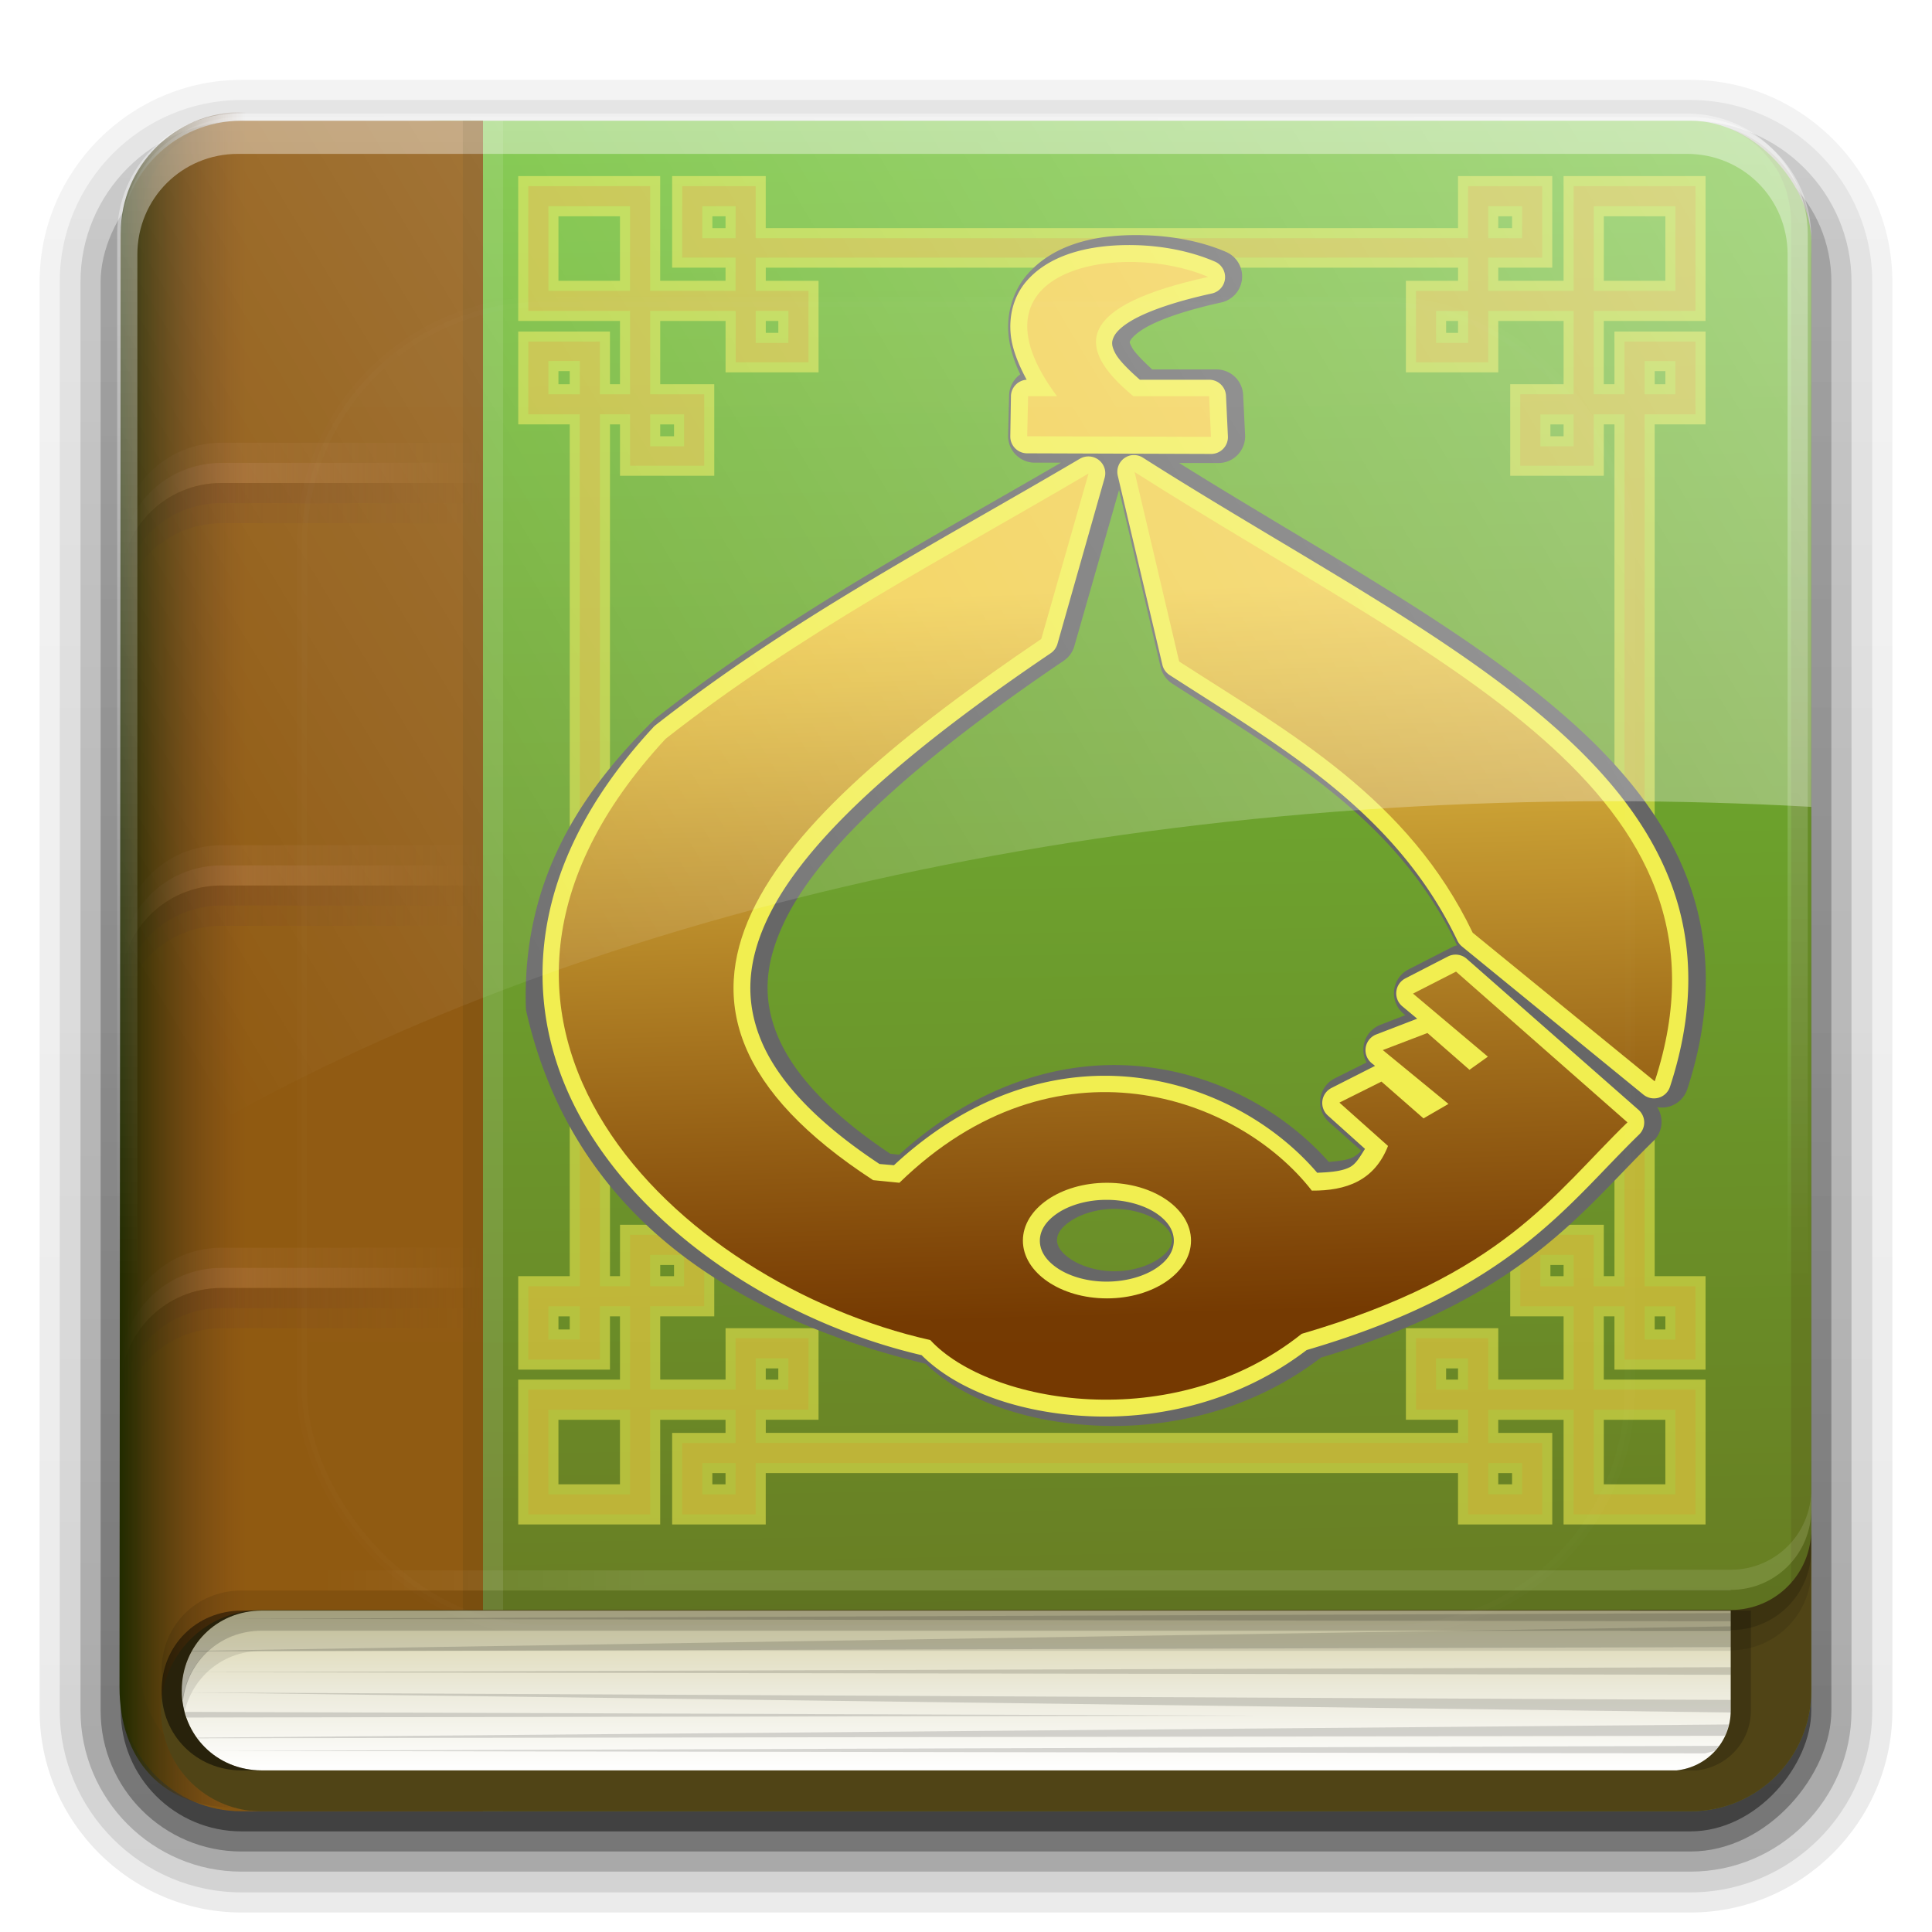 <?xml version="1.0" encoding="UTF-8" standalone="no"?>
<!-- Created with Inkscape (http://www.inkscape.org/) -->

<svg
   xmlns:dc="http://purl.org/dc/elements/1.1/"
   xmlns:cc="http://creativecommons.org/ns#"
   xmlns:rdf="http://www.w3.org/1999/02/22-rdf-syntax-ns#"
   xmlns:svg="http://www.w3.org/2000/svg"
   xmlns="http://www.w3.org/2000/svg"
   xmlns:xlink="http://www.w3.org/1999/xlink"
   xmlns:sodipodi="http://sodipodi.sourceforge.net/DTD/sodipodi-0.dtd"
   xmlns:inkscape="http://www.inkscape.org/namespaces/inkscape"
   version="1.0"
   width="96"
   height="96"
   id="svg2408"
   inkscape:version="0.48.2 r9819"
   sodipodi:docname="asmaa.svg"
   inkscape:export-filename="C:\Documents and Settings\yas\Bureau\faenza-iap\asmaa.png"
   inkscape:export-xdpi="127"
   inkscape:export-ydpi="127">
  <sodipodi:namedview
     pagecolor="#ffffff"
     bordercolor="#666666"
     borderopacity="1"
     objecttolerance="10"
     gridtolerance="10"
     guidetolerance="10"
     inkscape:pageopacity="0"
     inkscape:pageshadow="2"
     inkscape:window-width="684"
     inkscape:window-height="453"
     id="namedview116"
     showgrid="false"
     inkscape:zoom="0.70710678"
     inkscape:cx="-26.671096"
     inkscape:cy="51.483198"
     inkscape:window-x="110"
     inkscape:window-y="135"
     inkscape:window-maximized="0"
     inkscape:current-layer="svg2408" />
  <defs
     id="defs2410">
    <linearGradient
       id="linearGradient3192">
      <stop
         offset="0"
         style="stop-color:#222b00;stop-opacity:1"
         id="stop3194" />
      <stop
         offset="1"
         style="stop-color:#72401f;stop-opacity:0"
         id="stop3196" />
    </linearGradient>
    <linearGradient
       gradientTransform="matrix(1.017,0,0,1.017,-1.103,-1.103)"
       gradientUnits="userSpaceOnUse"
       id="linearGradient3179"
       y2="5.425"
       x2="58.65"
       y1="122"
       x1="58.65">
      <stop
         offset="0"
         style="stop-color:#677821;stop-opacity:1"
         id="stop3181" />
      <stop
         offset="1"
         style="stop-color:#71c837;stop-opacity:1"
         id="stop3183" />
    </linearGradient>
    <linearGradient
       x1="45.448"
       y1="92.54"
       x2="45.448"
       y2="7.017"
       id="ButtonShadow"
       gradientUnits="userSpaceOnUse"
       gradientTransform="scale(1.006,0.994)">
      <stop
         id="stop3750"
         style="stop-color:#000000;stop-opacity:1"
         offset="0" />
      <stop
         id="stop3752"
         style="stop-color:#000000;stop-opacity:0.588"
         offset="1" />
    </linearGradient>
    <linearGradient
       id="linearGradient3737">
      <stop
         id="stop3739"
         style="stop-color:#ffffff;stop-opacity:1"
         offset="0" />
      <stop
         id="stop3741"
         style="stop-color:#ffffff;stop-opacity:0"
         offset="1" />
    </linearGradient>
    <filter
       color-interpolation-filters="sRGB"
       id="filter3174">
      <feGaussianBlur
         id="feGaussianBlur3176"
         stdDeviation="1.71" />
    </filter>
    <filter
       x="-0.192"
       y="-0.192"
       width="1.384"
       height="1.384"
       color-interpolation-filters="sRGB"
       id="filter3794">
      <feGaussianBlur
         id="feGaussianBlur3796"
         stdDeviation="5.28" />
    </filter>
    <linearGradient
       x1="48"
       y1="20.221"
       x2="48"
       y2="138.661"
       id="linearGradient3613"
       xlink:href="#linearGradient3737"
       gradientUnits="userSpaceOnUse" />
    <clipPath
       id="clipPath3613">
      <rect
         width="84"
         height="84"
         rx="6"
         ry="6"
         x="6"
         y="6"
         id="rect3615"
         style="fill:#ffffff;fill-opacity:1;fill-rule:nonzero;stroke:none" />
    </clipPath>
    <linearGradient
       id="linearGradient3238">
      <stop
         id="stop3240"
         style="stop-color:#784421;stop-opacity:1"
         offset="0" />
      <stop
         id="stop3242"
         style="stop-color:#784421;stop-opacity:0"
         offset="1" />
    </linearGradient>
    <linearGradient
       id="linearGradient3250">
      <stop
         id="stop3252"
         style="stop-color:#c4875e;stop-opacity:1"
         offset="0" />
      <stop
         id="stop3254"
         style="stop-color:#c4875e;stop-opacity:0"
         offset="1" />
    </linearGradient>
    <linearGradient
       x1="45.448"
       y1="92.54"
       x2="45.448"
       y2="7.017"
       id="ButtonShadow-0"
       gradientUnits="userSpaceOnUse"
       gradientTransform="matrix(1.006,0,0,0.994,100,0)">
      <stop
         id="stop3750-8"
         style="stop-color:#000000;stop-opacity:1"
         offset="0" />
      <stop
         id="stop3752-5"
         style="stop-color:#000000;stop-opacity:0.588"
         offset="1" />
    </linearGradient>
    <linearGradient
       x1="32.251"
       y1="6.132"
       x2="32.251"
       y2="90.239"
       id="linearGradient3780"
       xlink:href="#ButtonShadow-0"
       gradientUnits="userSpaceOnUse"
       gradientTransform="matrix(1.024,0,0,1.012,-1.143,-98.071)" />
    <linearGradient
       x1="32.251"
       y1="6.132"
       x2="32.251"
       y2="90.239"
       id="linearGradient3772"
       xlink:href="#ButtonShadow-0"
       gradientUnits="userSpaceOnUse"
       gradientTransform="matrix(1.024,0,0,1.012,-1.143,-98.071)" />
    <linearGradient
       x1="32.251"
       y1="6.132"
       x2="32.251"
       y2="90.239"
       id="linearGradient3725"
       xlink:href="#ButtonShadow-0"
       gradientUnits="userSpaceOnUse"
       gradientTransform="matrix(1.024,0,0,1.012,-1.143,-98.071)" />
    <linearGradient
       x1="32.251"
       y1="6.132"
       x2="32.251"
       y2="90.239"
       id="linearGradient3721"
       xlink:href="#ButtonShadow-0"
       gradientUnits="userSpaceOnUse"
       gradientTransform="translate(0,-97)" />
    <linearGradient
       x1="32.251"
       y1="6.132"
       x2="32.251"
       y2="90.239"
       id="linearGradient2969"
       xlink:href="#ButtonShadow-0"
       gradientUnits="userSpaceOnUse"
       gradientTransform="matrix(1.024,0,0,1.012,-1.143,-98.071)" />
    <linearGradient
       id="linearGradient4075">
      <stop
         id="stop4077"
         style="stop-color:#ffffff;stop-opacity:1"
         offset="0" />
      <stop
         id="stop4079"
         style="stop-color:#ffffff;stop-opacity:0"
         offset="1" />
    </linearGradient>
    <linearGradient
       id="linearGradient3890">
      <stop
         id="stop3892"
         style="stop-color:#ffffff;stop-opacity:1"
         offset="0" />
      <stop
         id="stop3898"
         style="stop-color:#eceadb;stop-opacity:1"
         offset="0.5" />
      <stop
         id="stop3894"
         style="stop-color:#d8d3a6;stop-opacity:1"
         offset="1" />
    </linearGradient>
    <linearGradient
       x1="6"
       y1="67"
       x2="24"
       y2="67"
       id="linearGradient3979"
       xlink:href="#linearGradient3250"
       gradientUnits="userSpaceOnUse"
       gradientTransform="translate(0,-1)" />
    <linearGradient
       x1="6"
       y1="67"
       x2="24"
       y2="67"
       id="linearGradient3982"
       xlink:href="#linearGradient3250"
       gradientUnits="userSpaceOnUse"
       gradientTransform="translate(0,-2)" />
    <linearGradient
       x1="6"
       y1="67"
       x2="24"
       y2="67"
       id="linearGradient3984"
       xlink:href="#linearGradient3238"
       gradientUnits="userSpaceOnUse"
       gradientTransform="translate(0,1)" />
    <linearGradient
       x1="6"
       y1="67"
       x2="24"
       y2="67"
       id="linearGradient3986"
       xlink:href="#linearGradient3238"
       gradientUnits="userSpaceOnUse" />
    <linearGradient
       x1="6"
       y1="67"
       x2="24"
       y2="67"
       id="linearGradient4000"
       xlink:href="#linearGradient3250"
       gradientUnits="userSpaceOnUse"
       gradientTransform="translate(0,-1)" />
    <linearGradient
       x1="6"
       y1="67"
       x2="24"
       y2="67"
       id="linearGradient4002"
       xlink:href="#linearGradient3250"
       gradientUnits="userSpaceOnUse"
       gradientTransform="translate(0,-2)" />
    <linearGradient
       x1="6"
       y1="67"
       x2="24"
       y2="67"
       id="linearGradient4004"
       xlink:href="#linearGradient3238"
       gradientUnits="userSpaceOnUse"
       gradientTransform="translate(0,1)" />
    <linearGradient
       x1="6"
       y1="67"
       x2="24"
       y2="67"
       id="linearGradient4006"
       xlink:href="#linearGradient3238"
       gradientUnits="userSpaceOnUse" />
    <linearGradient
       x1="6"
       y1="67"
       x2="24"
       y2="67"
       id="linearGradient4020"
       xlink:href="#linearGradient3250"
       gradientUnits="userSpaceOnUse"
       gradientTransform="translate(0,-1)" />
    <linearGradient
       x1="6"
       y1="67"
       x2="24"
       y2="67"
       id="linearGradient4022"
       xlink:href="#linearGradient3250"
       gradientUnits="userSpaceOnUse"
       gradientTransform="translate(0,-2)" />
    <linearGradient
       x1="6"
       y1="67"
       x2="24"
       y2="67"
       id="linearGradient4024"
       xlink:href="#linearGradient3238"
       gradientUnits="userSpaceOnUse"
       gradientTransform="translate(0,1)" />
    <linearGradient
       x1="6"
       y1="67"
       x2="24"
       y2="67"
       id="linearGradient4026"
       xlink:href="#linearGradient3238"
       gradientUnits="userSpaceOnUse" />
    <linearGradient
       inkscape:collect="always"
       xlink:href="#linearGradient4075"
       id="linearGradient3099"
       gradientUnits="userSpaceOnUse"
       x1="32"
       y1="80"
       x2="16"
       y2="80" />
    <linearGradient
       inkscape:collect="always"
       xlink:href="#linearGradient3890"
       id="linearGradient3103"
       gradientUnits="userSpaceOnUse"
       x1="40"
       y1="88"
       x2="40"
       y2="80" />
    <linearGradient
       inkscape:collect="always"
       xlink:href="#linearGradient3737"
       id="linearGradient3114"
       gradientUnits="userSpaceOnUse"
       x1="36.357"
       y1="6"
       x2="36.357"
       y2="63.893"
       gradientTransform="translate(-0.177,-0.358)" />
    <linearGradient
       inkscape:collect="always"
       xlink:href="#linearGradient3192"
       id="linearGradient3117"
       gradientUnits="userSpaceOnUse"
       gradientTransform="translate(1,-15.753)"
       x1="5"
       y1="64"
       x2="11.227"
       y2="64" />
    <linearGradient
       inkscape:collect="always"
       xlink:href="#linearGradient3179"
       id="linearGradient3143"
       gradientUnits="userSpaceOnUse"
       x1="50.441"
       y1="86.339"
       x2="48.814"
       y2="-0.521" />
    <linearGradient
       inkscape:collect="always"
       id="linearGradient4040-7">
      <stop
         style="stop-color:#743800;stop-opacity:1"
         offset="0"
         id="stop4042-4" />
      <stop
         style="stop-color:#f1ce49;stop-opacity:1"
         offset="1"
         id="stop4044-0" />
    </linearGradient>
    <linearGradient
       inkscape:collect="always"
       xlink:href="#linearGradient4040-7"
       id="linearGradient3214"
       gradientUnits="userSpaceOnUse"
       gradientTransform="matrix(0.522,0,0,0.522,114.528,-11.718)"
       x1="-112.057"
       y1="147.718"
       x2="-114.202"
       y2="78.591" />
    <linearGradient
       id="linearGradient3697">
      <stop
         offset="0"
         style="stop-color:#ffffff;stop-opacity:1"
         id="stop3699" />
      <stop
         offset="1"
         style="stop-color:#ffffff;stop-opacity:0"
         id="stop3701" />
    </linearGradient>
    <linearGradient
       y2="64"
       x2="16"
       y1="16"
       x1="96"
       gradientTransform="translate(-6e-8,-0.188)"
       gradientUnits="userSpaceOnUse"
       id="linearGradient3348"
       xlink:href="#linearGradient3697"
       inkscape:collect="always" />
    <linearGradient
       id="linearGradient3737-4">
      <stop
         offset="0"
         style="stop-color:#ffffff;stop-opacity:1"
         id="stop3739-8" />
      <stop
         offset="1"
         style="stop-color:#ffffff;stop-opacity:0"
         id="stop3741-8" />
    </linearGradient>
    <clipPath
       id="clipPath3613-1">
      <rect
         style="fill:#ffffff;fill-opacity:1;fill-rule:nonzero;stroke:none"
         id="rect3615-5"
         y="6"
         x="6"
         ry="6"
         rx="6"
         height="84"
         width="84" />
    </clipPath>
    <filter
       id="filter3794-5"
       color-interpolation-filters="sRGB"
       height="1.384"
       width="1.384"
       y="-0.192"
       x="-0.192">
      <feGaussianBlur
         stdDeviation="5.28"
         id="feGaussianBlur3796-1" />
    </filter>
    <linearGradient
       y2="138.661"
       x2="48"
       y1="20.221"
       x1="48"
       gradientUnits="userSpaceOnUse"
       id="linearGradient3387"
       xlink:href="#linearGradient3737-4"
       inkscape:collect="always" />
  </defs>
  <g
     id="layer2"
     style="display:none">
    <rect
       width="86"
       height="85"
       rx="6"
       ry="6"
       x="5"
       y="7"
       id="rect3745"
       style="opacity:0.9;fill:url(#ButtonShadow);fill-opacity:1;fill-rule:nonzero;stroke:none;filter:url(#filter3174)" />
  </g>
  <g
     id="layer3"
     style="display:inline">
    <path
       d="m 12,-95.031 c -5.511,0 -10.031,4.52 -10.031,10.031 l 0,71 c 0,5.511 4.52,10.031 10.031,10.031 l 72,0 c 5.511,0 10.031,-4.52 10.031,-10.031 l 0,-71 c 0,-5.511 -4.52,-10.031 -10.031,-10.031 l -72,0 z"
       transform="scale(1,-1)"
       id="path3786"
       style="opacity:0.08;fill:url(#linearGradient2969);fill-opacity:1;fill-rule:nonzero;stroke:none;display:inline" />
    <path
       d="m 12,-94.031 c -4.972,0 -9.031,4.06 -9.031,9.031 l 0,71 c 0,4.972 4.06,9.031 9.031,9.031 l 72,0 c 4.972,0 9.031,-4.06 9.031,-9.031 l 0,-71 c 0,-4.972 -4.06,-9.031 -9.031,-9.031 l -72,0 z"
       transform="scale(1,-1)"
       id="path3778"
       style="opacity:0.1;fill:url(#linearGradient3780);fill-opacity:1;fill-rule:nonzero;stroke:none;display:inline" />
    <path
       d="m 12,-93 c -4.409,0 -8,3.591 -8,8 l 0,71 c 0,4.409 3.591,8 8,8 l 72,0 c 4.409,0 8,-3.591 8,-8 l 0,-71 c 0,-4.409 -3.591,-8 -8,-8 l -72,0 z"
       transform="scale(1,-1)"
       id="path3770"
       style="opacity:0.2;fill:url(#linearGradient3772);fill-opacity:1;fill-rule:nonzero;stroke:none;display:inline" />
    <rect
       width="86"
       height="85"
       rx="7"
       ry="7"
       x="5"
       y="-92"
       transform="scale(1,-1)"
       id="rect3723"
       style="opacity:0.3;fill:url(#linearGradient3725);fill-opacity:1;fill-rule:nonzero;stroke:none;display:inline" />
    <rect
       width="84"
       height="84"
       rx="6"
       ry="6"
       x="6"
       y="-91"
       transform="scale(1,-1)"
       id="rect3716"
       style="opacity:0.45;fill:url(#linearGradient3721);fill-opacity:1;fill-rule:nonzero;stroke:none;display:inline" />
  </g>
  <rect
     style="fill:url(#linearGradient3143);fill-opacity:1;fill-rule:nonzero;stroke:none"
     id="rect2419"
     y="6"
     x="15.878"
     ry="6"
     rx="6"
     height="84"
     width="74.122" />
  <path
     style="opacity:0.559;fill:#8f5910;fill-opacity:1;fill-rule:evenodd;stroke:#f1ee4f;stroke-opacity:1;display:inline"
     id="path3189"
     inkscape:connector-curvature="0"
     d="m 26.25,9.25 0,0.498 0,5.202 0,0.498 0.499,0 4.558,0 0,4.143 -1.498,0 0,-2.118 0,-0.498 -0.499,0 -2.56,0 -0.499,0 0,0.498 0,2.616 0,0.498 0.499,0 2.06,0 0,43.325 -2.06,0 -0.499,0 0,0.498 0,2.648 0,0.498 0.499,0 2.56,0 0.499,0 0,-0.498 0,-2.149 1.498,0 0,4.143 -4.558,0 -0.499,0 0,0.498 0,5.202 0,0.498 0.499,0 5.057,0 0.499,0 0,-0.498 0,-4.703 4.246,0 0,1.651 -2.154,0 -0.499,0 0,0.498 0,2.554 0,0.498 0.499,0 2.653,0 0.499,0 0,-0.498 0,-2.056 35.399,0 0,2.056 0,0.498 0.499,0 2.685,0 0.499,0 0,-0.498 0,-2.554 0,-0.498 -0.499,0 -2.185,0 0,-1.651 4.246,0 0,4.703 0,0.498 0.499,0 5.057,0 0.499,0 0,-0.498 0,-5.202 0,-0.498 -0.499,0 -4.558,0 0,-4.143 1.53,0 0,2.149 0,0.498 0.499,0 2.529,0 0.499,0 0,-0.498 0,-2.648 0,-0.498 -0.499,0 -2.029,0 0,-43.325 2.029,0 0.499,0 0,-0.498 0,-2.616 0,-0.498 -0.499,0 -2.529,0 -0.499,0 0,0.498 0,2.118 -1.53,0 0,-4.143 4.558,0 0.499,0 0,-0.498 0,-5.202 0,-0.498 -0.499,0 -5.057,0 -0.499,0 0,0.498 0,4.703 -4.246,0 0,-1.651 2.185,0 0.499,0 0,-0.467 0,-2.585 0,-0.498 -0.499,0 -2.685,0 -0.499,0 0,0.498 0,2.087 -35.399,0 0,-2.087 0,-0.498 -0.499,0 -2.653,0 -0.499,0 0,0.498 0,2.585 0,0.467 0.499,0 2.154,0 0,1.651 -4.246,0 0,-4.703 0,-0.498 -0.499,0 -5.057,0 z m 0.999,0.997 4.058,0 0,4.205 -4.058,0 z m 7.648,0 1.655,0 0,1.589 -1.655,0 z m 39.051,0 1.686,0 0,1.589 -1.686,0 z m 5.245,0 4.058,0 0,4.205 -4.058,0 z m -41.642,2.554 35.399,0 0,1.651 -2.092,0 -0.499,0 0,0.498 0,2.585 0,0.467 0.499,0 2.591,0 0.499,0 0,-0.467 0,-2.087 4.246,0 0,4.143 -2.154,0 -0.499,0 0,0.498 0,2.585 0,0.467 0.499,0 2.653,0 0.499,0 0,-0.467 0,-2.087 1.53,0 0,43.325 -1.53,0 0,-2.056 0,-0.498 -0.499,0 -2.653,0 -0.499,0 0,0.498 0,2.554 0,0.498 0.499,0 2.154,0 0,4.143 -4.246,0 0,-2.056 0,-0.498 -0.499,0 -2.591,0 -0.499,0 0,0.498 0,2.554 0,0.498 0.499,0 2.092,0 0,1.651 -35.399,0 0,-1.651 2.123,0 0.499,0 0,-0.498 0,-2.554 0,-0.498 -0.499,0 -2.622,0 -0.499,0 0,0.498 0,2.056 -4.246,0 0,-4.143 2.185,0 0.499,0 0,-0.498 0,-2.554 0,-0.498 -0.499,0 -2.685,0 -0.499,0 0,0.498 0,2.056 -1.498,0 0,-43.325 1.498,0 0,2.087 0,0.467 0.499,0 2.685,0 0.499,0 0,-0.467 0,-2.585 0,-0.498 -0.499,0 -2.185,0 0,-4.143 4.246,0 0,2.087 0,0.467 0.499,0 2.622,0 0.499,0 0,-0.467 0,-2.585 0,-0.498 -0.499,0 -2.123,0 z m 0,2.648 1.623,0 0,1.589 -1.623,0 z m 33.806,0 1.592,0 0,1.589 -1.592,0 z m -44.108,2.492 1.561,0 0,1.651 -1.561,0 z m 54.472,0 1.53,0 0,1.651 -1.53,0 z m -49.415,2.648 1.686,0 0,1.589 -1.686,0 z m 44.233,0 1.655,0 0,1.589 -1.655,0 z m -44.233,41.767 1.686,0 0,1.557 -1.686,0 z m 44.233,0 1.655,0 0,1.557 -1.655,0 z m -49.29,2.554 1.561,0 0,1.651 -1.561,0 z m 54.472,0 1.53,0 0,1.651 -1.53,0 z m -44.171,2.585 1.623,0 0,1.557 -1.623,0 z m 33.806,0 1.592,0 0,1.557 -1.592,0 z m -44.108,2.554 4.058,0 0,4.205 -4.058,0 z m 51.944,0 4.058,0 0,4.205 -4.058,0 z m -44.296,2.648 1.655,0 0,1.557 -1.655,0 z m 39.051,0 1.686,0 0,1.557 -1.686,0 z" />
  <path
     style="fill:#905a11;fill-opacity:1;fill-rule:nonzero;stroke:none;display:inline"
     id="rect3170"
     inkscape:connector-curvature="0"
     d="M 12,6 C 8.676,6 6,8.676 6,12 l 0,72 c 0,3.324 2.676,6 6,6 L 24,90 24,6 12,6 z" />
  <g
     id="g4028">
    <g
       id="g3972"
       transform="translate(0,2)">
      <g
         id="g3958"
         transform="translate(0,-2)">
        <path
           style="opacity:0.5;color:#000000;fill:url(#linearGradient3979);fill-opacity:1;fill-rule:nonzero;stroke:none;stroke-width:2;marker:none;visibility:visible;display:inline;overflow:visible;enable-background:accumulate"
           id="rect3922"
           inkscape:connector-curvature="0"
           d="m 11,63 c -2.77,0 -5,2.23 -5,5 l 0,1 c 0,-2.77 2.23,-5 5,-5 l 13,0 0,-1 -13,0 z" />
        <path
           style="opacity:0.2;color:#000000;fill:url(#linearGradient3982);fill-opacity:1;fill-rule:nonzero;stroke:none;stroke-width:2;marker:none;visibility:visible;display:inline;overflow:visible;enable-background:accumulate"
           id="path3946"
           inkscape:connector-curvature="0"
           d="m 11,62 c -2.77,0 -5,2.23 -5,5 l 0,1 c 0,-2.77 2.23,-5 5,-5 l 13,0 0,-1 -13,0 z" />
        <path
           style="opacity:0.3;color:#000000;fill:url(#linearGradient3984);fill-opacity:1;fill-rule:nonzero;stroke:none;stroke-width:2;marker:none;visibility:visible;display:inline;overflow:visible;enable-background:accumulate"
           id="path3950"
           inkscape:connector-curvature="0"
           d="m 11,65 c -2.77,0 -5,2.23 -5,5 l 0,1 c 0,-2.77 2.23,-5 5,-5 l 13,0 0,-1 -13,0 z" />
        <path
           style="opacity:0.6;color:#000000;fill:url(#linearGradient3986);fill-opacity:1;fill-rule:nonzero;stroke:none;stroke-width:2;marker:none;visibility:visible;display:inline;overflow:visible;enable-background:accumulate"
           id="path3952"
           inkscape:connector-curvature="0"
           d="m 11,64 c -2.77,0 -5,2.23 -5,5 l 0,1 c 0,-2.77 2.23,-5 5,-5 l 13,0 0,-1 -13,0 z" />
      </g>
    </g>
    <g
       id="g3988"
       transform="translate(0,-18)">
      <g
         id="g3990"
         transform="translate(0,-2)">
        <path
           style="opacity:0.5;color:#000000;fill:url(#linearGradient4000);fill-opacity:1;fill-rule:nonzero;stroke:none;stroke-width:2;marker:none;visibility:visible;display:inline;overflow:visible;enable-background:accumulate"
           id="path3992"
           inkscape:connector-curvature="0"
           d="m 11,63 c -2.77,0 -5,2.23 -5,5 l 0,1 c 0,-2.77 2.23,-5 5,-5 l 13,0 0,-1 -13,0 z" />
        <path
           style="opacity:0.2;color:#000000;fill:url(#linearGradient4002);fill-opacity:1;fill-rule:nonzero;stroke:none;stroke-width:2;marker:none;visibility:visible;display:inline;overflow:visible;enable-background:accumulate"
           id="path3994"
           inkscape:connector-curvature="0"
           d="m 11,62 c -2.77,0 -5,2.23 -5,5 l 0,1 c 0,-2.77 2.23,-5 5,-5 l 13,0 0,-1 -13,0 z" />
        <path
           style="opacity:0.3;color:#000000;fill:url(#linearGradient4004);fill-opacity:1;fill-rule:nonzero;stroke:none;stroke-width:2;marker:none;visibility:visible;display:inline;overflow:visible;enable-background:accumulate"
           id="path3996"
           inkscape:connector-curvature="0"
           d="m 11,65 c -2.77,0 -5,2.23 -5,5 l 0,1 c 0,-2.77 2.23,-5 5,-5 l 13,0 0,-1 -13,0 z" />
        <path
           style="opacity:0.6;color:#000000;fill:url(#linearGradient4006);fill-opacity:1;fill-rule:nonzero;stroke:none;stroke-width:2;marker:none;visibility:visible;display:inline;overflow:visible;enable-background:accumulate"
           id="path3998"
           inkscape:connector-curvature="0"
           d="m 11,64 c -2.77,0 -5,2.23 -5,5 l 0,1 c 0,-2.77 2.23,-5 5,-5 l 13,0 0,-1 -13,0 z" />
      </g>
    </g>
    <g
       id="g4008"
       transform="translate(0,-38)">
      <g
         id="g4010"
         transform="translate(0,-2)">
        <path
           style="opacity:0.5;color:#000000;fill:url(#linearGradient4020);fill-opacity:1;fill-rule:nonzero;stroke:none;stroke-width:2;marker:none;visibility:visible;display:inline;overflow:visible;enable-background:accumulate"
           id="path4012"
           inkscape:connector-curvature="0"
           d="m 11,63 c -2.77,0 -5,2.23 -5,5 l 0,1 c 0,-2.77 2.23,-5 5,-5 l 13,0 0,-1 -13,0 z" />
        <path
           style="opacity:0.2;color:#000000;fill:url(#linearGradient4022);fill-opacity:1;fill-rule:nonzero;stroke:none;stroke-width:2;marker:none;visibility:visible;display:inline;overflow:visible;enable-background:accumulate"
           id="path4014"
           inkscape:connector-curvature="0"
           d="m 11,62 c -2.77,0 -5,2.23 -5,5 l 0,1 c 0,-2.77 2.23,-5 5,-5 l 13,0 0,-1 -13,0 z" />
        <path
           style="opacity:0.3;color:#000000;fill:url(#linearGradient4024);fill-opacity:1;fill-rule:nonzero;stroke:none;stroke-width:2;marker:none;visibility:visible;display:inline;overflow:visible;enable-background:accumulate"
           id="path4016"
           inkscape:connector-curvature="0"
           d="m 11,65 c -2.77,0 -5,2.23 -5,5 l 0,1 c 0,-2.77 2.23,-5 5,-5 l 13,0 0,-1 -13,0 z" />
        <path
           style="opacity:0.6;color:#000000;fill:url(#linearGradient4026);fill-opacity:1;fill-rule:nonzero;stroke:none;stroke-width:2;marker:none;visibility:visible;display:inline;overflow:visible;enable-background:accumulate"
           id="path4018"
           inkscape:connector-curvature="0"
           d="m 11,64 c -2.77,0 -5,2.23 -5,5 l 0,1 c 0,-2.77 2.23,-5 5,-5 l 13,0 0,-1 -13,0 z" />
      </g>
    </g>
  </g>
  <path
     style="opacity:0.2;fill:#504416;fill-opacity:1;fill-rule:nonzero;stroke:none"
     id="path3615"
     inkscape:connector-curvature="0"
     d="M 12,90 C 8.676,90 6,87.324 6,84 L 6,82 6,14 6,12 c 0,-0.335 0.041,-0.651 0.094,-0.969 0.049,-0.296 0.097,-0.597 0.188,-0.875 C 6.291,10.126 6.302,10.093 6.312,10.062 6.411,9.775 6.547,9.515 6.688,9.25 6.832,8.976 7.003,8.714 7.188,8.469 7.372,8.223 7.561,7.995 7.781,7.781 8.221,7.353 8.724,6.967 9.281,6.688 9.56,6.548 9.855,6.441 10.156,6.344 9.9,6.444 9.67,6.58 9.438,6.719 c -0.007,0.004 -0.024,-0.004 -0.031,0 -0.032,0.019 -0.062,0.043 -0.094,0.062 -0.12,0.077 -0.231,0.164 -0.344,0.25 -0.106,0.081 -0.213,0.161 -0.312,0.25 C 8.478,7.443 8.309,7.627 8.156,7.812 8.049,7.943 7.938,8.078 7.844,8.219 7.819,8.257 7.805,8.305 7.781,8.344 7.716,8.447 7.651,8.548 7.594,8.656 7.493,8.851 7.388,9.072 7.312,9.281 7.305,9.303 7.289,9.322 7.281,9.344 7.249,9.436 7.245,9.531 7.219,9.625 7.188,9.732 7.148,9.828 7.125,9.938 7.052,10.279 7,10.636 7,11 l 0,2 0,68 0,2 c 0,2.782 2.218,5 5,5 l 2,0 68,0 2,0 c 2.782,0 5,-2.218 5,-5 l 0,-2 0,-68 0,-2 C 89,10.636 88.948,10.279 88.875,9.938 88.831,9.731 88.787,9.54 88.719,9.344 88.711,9.322 88.695,9.303 88.688,9.281 88.625,9.108 88.549,8.914 88.469,8.75 88.427,8.667 88.39,8.58 88.344,8.5 88.289,8.403 88.217,8.312 88.156,8.219 88.062,8.078 87.951,7.943 87.844,7.812 87.701,7.638 87.541,7.466 87.375,7.312 87.364,7.302 87.355,7.291 87.344,7.281 87.205,7.156 87.059,7.047 86.906,6.938 86.804,6.864 86.702,6.784 86.594,6.719 c -0.007,-0.004 -0.024,0.004 -0.031,0 -0.232,-0.139 -0.463,-0.275 -0.719,-0.375 0.302,0.097 0.596,0.204 0.875,0.344 0.557,0.279 1.06,0.666 1.5,1.094 0.22,0.214 0.409,0.442 0.594,0.688 0.184,0.246 0.355,0.508 0.5,0.781 0.14,0.265 0.276,0.525 0.375,0.812 0.01,0.031 0.021,0.063 0.031,0.094 0.09,0.278 0.139,0.579 0.188,0.875 C 89.959,11.349 90,11.665 90,12 l 0,2 0,68 0,2 c 0,3.324 -2.676,6 -6,6 l -72,0 z" />
  <path
     transform="matrix(0.522,0,0,0.522,114.885,-11.723)"
     sodipodi:type="inkscape:offset"
     inkscape:radius="2.540133"
     inkscape:original="M -111.3125 47.375 C -118.65109 47.192464 -125.66948 50.914095 -118.75 60.15625 L -121.5 60.15625 L -121.59375 63.96875 L -104.09375 64 L -104.28125 60.15625 L -111.5 60.15625 C -117.27456 55.411389 -116.75442 51.49983 -104.375 48.78125 C -106.38529 47.915796 -108.8663 47.435845 -111.3125 47.375 z M -111.375 67.375 L -107.125 85.40625 C -96.477686 92.271188 -85.291469 98.416214 -79.1875 111.1875 L -61.875 125.34375 C -52.793375 97.621175 -82.89235 85.511002 -111.375 67.375 z M -115.75 67.5 C -129.29199 75.478046 -143.07707 82.605244 -156 92.75 C -162.61159 99.265531 -167.82883 106.77702 -167.5 118.25 C -163.33692 136.33764 -149.6098 145.51755 -130.8125 149.96875 C -125.24152 156.02096 -107.71163 159.14493 -95.46875 149.375 C -76.273333 143.76316 -71.561385 136.13582 -64.46875 129.25 L -80.78125 114.90625 L -84.875 117 L -77.75 123 L -79.5 124.25 L -83.5 120.75 L -87.75 122.375 L -81.5 127.5 L -83.875 128.875 L -87.875 125.375 L -91.875 127.375 L -87.25 131.5 C -88.538422 134.79707 -91.219002 135.7739 -94.5 135.75 C -101.53331 126.7181 -118.8737 120.51786 -133.75 135 L -136.25 134.75 C -162.25725 117.81754 -146.40953 100.95099 -120.25 83.25 L -115.75 67.5 z M -114 135 C -109.58172 135 -106 137.46243 -106 140.5 C -106 143.53757 -109.58172 146 -114 146 C -118.41828 146 -122 143.53757 -122 140.5 C -122 137.46243 -118.41828 135 -114 135 z "
     style="fill:#666666;fill-opacity:1;stroke:none"
     id="path4052"
     d="m -111.25,44.844 c -4.118,-0.102 -8.363,0.673 -11.031,3.719 -1.334,1.523 -2.058,3.7 -1.781,5.969 0.142,1.164 0.522,2.347 1.094,3.562 a 2.54,2.54 0 0 0 -1.062,2 l -0.094,3.812 a 2.54,2.54 0 0 0 2.531,2.594 l 2.5,0 c -12.822,7.468 -25.975,14.442 -38.469,24.25 a 2.54,2.54 0 0 0 -0.219,0.188 c -6.831,6.732 -12.602,15.101 -12.25,27.375 a 2.54,2.54 0 0 0 0.062,0.5 c 4.351,18.902 18.992,28.839 38,33.469 3.623,3.451 9.503,5.554 16.219,5.875 6.963,0.333 14.811,-1.41 21.406,-6.469 19.328,-5.75 24.884,-14.05 31.656,-20.625 a 2.54,2.54 0 0 0 0.344,-3.219 2.54,2.54 0 0 0 2.875,-1.719 c 2.417,-7.377 2.253,-14.021 0.062,-19.875 -2.19,-5.854 -6.302,-10.857 -11.469,-15.406 -9.802,-8.63 -23.534,-15.92 -36.969,-24.312 l 3.75,0 a 2.54,2.54 0 0 0 2.531,-2.656 l -0.188,-3.844 a 2.54,2.54 0 0 0 -2.531,-2.406 l -6.125,0 c -0.855,-0.792 -1.662,-1.602 -1.906,-2.062 -0.311,-0.588 -0.254,-0.523 -0.156,-0.719 0.098,-0.196 0.643,-0.844 2.062,-1.531 1.419,-0.687 3.589,-1.409 6.562,-2.062 a 2.54,2.54 0 0 0 0.469,-4.812 c -2.394,-1.031 -5.14,-1.526 -7.875,-1.594 z m -2.312,24.25 L -109.594,86 a 2.54,2.54 0 0 0 1.094,1.531 c 10.748,6.93 21.311,12.782 27.031,24.75 a 2.54,2.54 0 0 0 0.094,0.156 2.54,2.54 0 0 0 -0.562,0.219 L -86.031,114.75 A 2.54,2.54 0 0 0 -86.5,118.938 l 0.188,0.156 L -88.656,120 A 2.54,2.54 0 0 0 -90,123.594 l -3,1.5 a 2.54,2.54 0 0 0 -0.562,4.188 L -90.5,132 c -0.247,0.254 -0.498,0.459 -0.812,0.625 -0.524,0.276 -1.41,0.358 -2.281,0.438 -4.03,-4.535 -10.106,-8.15 -17.281,-9.031 -7.461,-0.916 -15.96,1.386 -23.625,8.344 l -0.844,-0.094 c -5.913,-3.94 -9.276,-7.75 -10.719,-11.219 -1.485,-3.57 -1.205,-6.893 0.562,-10.688 3.536,-7.59 13.721,-16.257 26.688,-25.031 a 2.54,2.54 0 0 0 1,-1.406 l 4.25,-14.844 z M -114,137.531 c 1.737,0 3.268,0.534 4.219,1.188 0.951,0.654 1.25,1.261 1.25,1.781 0,0.52 -0.299,1.128 -1.25,1.781 -0.951,0.654 -2.482,1.188 -4.219,1.188 -1.737,0 -3.268,-0.534 -4.219,-1.188 -0.951,-0.654 -1.25,-1.261 -1.25,-1.781 0,-0.52 0.299,-1.128 1.25,-1.781 0.951,-0.654 2.482,-1.188 4.219,-1.188 z" />
  <path
     sodipodi:type="inkscape:offset"
     inkscape:radius="0.83570546"
     inkscape:original="M 60.34375 6.21875 C 56.51195 6.1234398 52.855789 8.0805136 56.46875 12.90625 L 55.03125 12.90625 L 55 14.875 L 64.125 14.90625 L 64.03125 12.90625 L 60.25 12.90625 C 57.234849 10.428749 57.504911 8.388239 63.96875 6.96875 C 62.919088 6.5168583 61.621017 6.2505201 60.34375 6.21875 z M 60.3125 16.65625 L 62.53125 26.0625 C 68.090683 29.646985 73.937859 32.894052 77.125 39.5625 L 86.15625 46.9375 C 90.898164 32.462328 75.184539 26.125851 60.3125 16.65625 z M 58.03125 16.71875 C 50.960375 20.884438 43.778875 24.609228 37.03125 29.90625 C 23.935708 44.041106 37.6519 56.973529 50.15625 59.78125 C 53.065103 62.941375 62.232452 64.570062 68.625 59.46875 C 78.647768 56.538563 81.109131 52.564139 84.8125 48.96875 L 76.28125 41.46875 L 74.15625 42.5625 L 77.875 45.71875 L 76.96875 46.375 L 74.875 44.53125 L 72.65625 45.375 L 75.90625 48.0625 L 74.6875 48.78125 L 72.59375 46.9375 L 70.5 48 L 72.90625 50.15625 C 72.233508 51.877795 70.838153 52.387479 69.125 52.375 C 65.452602 47.659049 56.392567 44.40699 48.625 51.96875 L 47.34375 51.84375 C 33.764224 43.002569 42.028463 34.211213 55.6875 24.96875 L 58.03125 16.71875 z M 58.9375 51.96875 C 61.244476 51.96875 63.125 53.257703 63.125 54.84375 C 63.125 56.429799 61.244476 57.71875 58.9375 57.71875 C 56.630523 57.71875 54.78125 56.429799 54.78125 54.84375 C 54.78125 53.257703 56.630523 51.96875 58.9375 51.96875 z "
     style="fill:#f1ee4f;fill-opacity:1;stroke:none"
     id="path3210"
     d="m 60.375,5.375 c -2.065,-0.051 -4.182,0.377 -5.406,1.781 -0.612,0.702 -0.912,1.685 -0.781,2.75 0.082,0.669 0.377,1.41 0.781,2.156 A 0.836,0.836 0 0 0 54.188,12.906 L 54.156,14.875 A 0.836,0.836 0 0 0 55,15.719 L 64.125,15.75 a 0.836,0.836 0 0 0 0.844,-0.875 l -0.094,-2 a 0.836,0.836 0 0 0 -0.844,-0.812 l -3.438,0 C 60.032,11.568 59.56,11.1 59.375,10.75 59.162,10.349 59.188,10.155 59.312,9.906 c 0.124,-0.249 0.486,-0.615 1.281,-1 0.795,-0.385 1.986,-0.779 3.562,-1.125 A 0.836,0.836 0 0 0 64.312,6.188 C 63.143,5.684 61.754,5.409 60.375,5.375 z M 60.188,15.812 A 0.836,0.836 0 0 0 59.5,16.844 L 61.719,26.25 a 0.836,0.836 0 0 0 0.375,0.5 c 5.591,3.605 11.22,6.783 14.281,13.188 a 0.836,0.836 0 0 0 0.219,0.281 l 9.031,7.375 A 0.836,0.836 0 0 0 86.938,47.188 C 88.171,43.422 88.105,40.079 87,37.125 85.895,34.171 83.817,31.625 81.156,29.281 75.835,24.593 68.145,20.646 60.75,15.938 a 0.836,0.836 0 0 0 -0.562,-0.125 z M 58,15.875 A 0.836,0.836 0 0 0 57.594,16 C 50.548,20.151 43.324,23.893 36.5,29.25 a 0.836,0.836 0 0 0 -0.094,0.094 c -6.733,7.267 -6.642,14.578 -3.125,20.188 3.478,5.547 10.08,9.51 16.469,11 1.742,1.736 4.788,2.865 8.281,3.031 3.531,0.168 7.513,-0.739 10.844,-3.281 0.037,-0.011 0.057,-0.02 0.094,-0.031 10.092,-2.975 12.835,-7.19 16.438,-10.688 A 0.836,0.836 0 0 0 85.375,48.344 l -8.531,-7.5 a 0.836,0.836 0 0 0 -0.938,-0.125 l -2.125,1.094 a 0.836,0.836 0 0 0 -0.156,1.375 l 0.75,0.625 -2.031,0.781 a 0.836,0.836 0 0 0 -0.219,1.438 l 0.156,0.125 a 0.836,0.836 0 0 0 -0.062,0.031 L 70.125,47.25 a 0.836,0.836 0 0 0 -0.188,1.375 l 1.844,1.656 c -0.226,0.347 -0.426,0.736 -0.75,0.906 -0.406,0.214 -1.003,0.255 -1.625,0.281 C 67.391,49.114 64.213,47.21 60.5,46.75 56.679,46.277 52.329,47.416 48.375,51.094 l -0.719,-0.062 c -3.19,-2.11 -5.062,-4.172 -5.875,-6.125 -0.83,-1.992 -0.683,-3.928 0.281,-6 1.929,-4.143 7.301,-8.654 14.094,-13.25 A 0.836,0.836 0 0 0 56.5,25.188 l 2.344,-8.25 A 0.836,0.836 0 0 0 58,15.875 z m 0.938,36.938 c 0.998,0 1.905,0.279 2.5,0.688 0.595,0.409 0.844,0.881 0.844,1.344 0,0.463 -0.248,0.935 -0.844,1.344 -0.595,0.409 -1.502,0.688 -2.5,0.688 -0.998,0 -1.882,-0.281 -2.469,-0.688 -0.587,-0.407 -0.844,-0.876 -0.844,-1.344 0,-0.468 0.257,-0.937 0.844,-1.344 0.587,-0.407 1.471,-0.688 2.469,-0.688 z"
     transform="translate(-3.955,6.806)" />
  <path
     style="fill:url(#linearGradient3117);fill-opacity:1;fill-rule:nonzero;stroke:none;display:inline"
     id="path3292"
     inkscape:connector-curvature="0"
     d="m 12,5.569 c -3.324,0 -5.997,2.676 -6,6 l -0.062,72.25 c -0.003,3.504 2.034,6.108 6,6 l 9.188,-0.25 0,-84 z"
     sodipodi:nodetypes="ssssccs" />
  <path
     style="opacity:0.4;fill:url(#linearGradient3114);fill-opacity:1;fill-rule:nonzero;stroke:none"
     id="rect3728"
     inkscape:connector-curvature="0"
     d="m 11.823,5.642 c -3.324,0 -6,2.676 -6,6 l 0,2 0,68 0,2 c 0,0.335 0.041,0.651 0.094,0.969 0.049,0.296 0.097,0.597 0.188,0.875 0.01,0.03 0.021,0.064 0.031,0.094 0.099,0.288 0.235,0.547 0.375,0.812 0.145,0.274 0.316,0.536 0.5,0.781 0.184,0.246 0.374,0.473 0.594,0.688 0.44,0.428 0.943,0.815 1.5,1.094 0.279,0.14 0.573,0.247 0.875,0.344 -0.256,-0.1 -0.487,-0.236 -0.719,-0.375 -0.007,-0.004 -0.024,0.004 -0.031,0 -0.032,-0.019 -0.062,-0.043 -0.094,-0.062 -0.12,-0.077 -0.231,-0.164 -0.344,-0.25 -0.106,-0.081 -0.213,-0.161 -0.312,-0.25 -0.178,-0.161 -0.347,-0.345 -0.5,-0.531 -0.108,-0.13 -0.218,-0.265 -0.312,-0.406 -0.025,-0.038 -0.038,-0.086 -0.062,-0.125 -0.065,-0.103 -0.13,-0.205 -0.188,-0.312 -0.101,-0.195 -0.206,-0.416 -0.281,-0.625 -0.008,-0.022 -0.024,-0.041 -0.031,-0.062 -0.032,-0.092 -0.036,-0.187 -0.062,-0.281 -0.03,-0.107 -0.07,-0.203 -0.094,-0.312 -0.073,-0.342 -0.125,-0.698 -0.125,-1.062 l 0,-2 0,-68 0,-2 c 0,-2.782 2.218,-5 5,-5 l 2,0 68,0 2,0 c 2.782,0 5,2.218 5,5 l 0,2 0,68 0,2 c 0,0.364 -0.052,0.721 -0.125,1.062 -0.044,0.207 -0.088,0.398 -0.156,0.594 -0.008,0.022 -0.023,0.041 -0.031,0.062 -0.063,0.174 -0.138,0.367 -0.219,0.531 -0.042,0.083 -0.079,0.17 -0.125,0.25 -0.055,0.097 -0.127,0.188 -0.188,0.281 -0.094,0.141 -0.205,0.276 -0.312,0.406 -0.143,0.174 -0.303,0.347 -0.469,0.5 -0.011,0.01 -0.02,0.021 -0.031,0.031 -0.138,0.126 -0.285,0.234 -0.438,0.344 -0.103,0.073 -0.204,0.153 -0.312,0.219 -0.007,0.004 -0.024,-0.004 -0.031,0 -0.232,0.139 -0.463,0.275 -0.719,0.375 0.302,-0.097 0.596,-0.204 0.875,-0.344 0.557,-0.279 1.06,-0.666 1.5,-1.094 0.22,-0.214 0.409,-0.442 0.594,-0.688 0.184,-0.246 0.355,-0.508 0.5,-0.781 0.14,-0.265 0.276,-0.525 0.375,-0.812 0.01,-0.031 0.021,-0.063 0.031,-0.094 0.09,-0.278 0.139,-0.579 0.188,-0.875 0.052,-0.318 0.094,-0.634 0.094,-0.969 l 0,-2 0,-68 0,-2 c 0,-3.324 -2.676,-6 -6,-6 l -72,0 z" />
  <rect
     style="opacity:0.1;fill:#ffffff;fill-opacity:1;stroke:none"
     id="rect3941"
     y="6"
     x="24"
     height="84"
     width="1" />
  <rect
     style="opacity:0.1;fill:#22280b;fill-opacity:1;stroke:none"
     id="rect3943"
     y="6"
     x="23"
     height="84"
     width="1" />
  <path
     style="fill:#504416;fill-opacity:1;fill-rule:nonzero;stroke:none;display:inline"
     id="rect3964"
     inkscape:connector-curvature="0"
     d="m 90,76 c 0,2.216 -1.784,4 -4,4 l -4,0 -69,0 c -2.77,0 -5,2.23 -5,5 0,2.424 1.717,4.442 4,4.906 0.125,0.021 0.247,0.05 0.375,0.062 0.041,0.005 0.084,-0.004 0.125,0 C 12.663,89.982 12.834,90 13,90 L 82.094,90 84,90 c 3.324,0 6,-2.676 6,-6 z" />
  <path
     style="color:#000000;fill:url(#linearGradient3103);fill-opacity:1;fill-rule:nonzero;stroke:none;stroke-width:2;marker:none;visibility:visible;display:inline;overflow:visible;enable-background:accumulate"
     id="path3073"
     inkscape:connector-curvature="0"
     d="m 13,80.031 c -2.23,0 -3.969,1.739 -3.969,3.969 0,2.23 1.739,3.969 3.969,3.969 l 70.312,0 C 84.821,87.808 86,86.553 86,85 l 0,-4.969 z" />
  <path
     style="opacity:0.1;color:#000000;fill:#000000;fill-opacity:1;fill-rule:nonzero;stroke:none;stroke-width:2;marker:none;visibility:visible;display:inline;overflow:visible;enable-background:accumulate"
     id="path3853"
     inkscape:connector-curvature="0"
     d="m 90,75 c 0,2.216 -1.784,4 -4,4 l -5,0 0,0.031 -69,0 c -2.23,0 -3.969,1.739 -3.969,3.969 0,0.172 0.042,0.335 0.062,0.5 C 8.334,81.518 9.942,80.031 12,80.031 l 74,0 L 86,80 c 2.216,0 4,-1.784 4,-4 l 0,-1 z" />
  <path
     style="opacity:0.1;color:#000000;fill:url(#linearGradient3099);fill-opacity:1;fill-rule:nonzero;stroke:none;stroke-width:2;marker:none;visibility:visible;display:inline;overflow:visible;enable-background:accumulate"
     id="path3880"
     inkscape:connector-curvature="0"
     d="m 90,74 c 0,2.216 -1.784,4 -4,4 l -5,0 0,0.031 -69,0 c -2.23,0 -3.969,1.739 -3.969,3.969 0,0.172 0.042,0.335 0.062,0.5 C 8.334,80.518 9.942,79.031 12,79.031 l 74,0 L 86,79 c 2.216,0 4,-1.784 4,-4 l 0,-1 z" />
  <path
     style="opacity:0.5;color:#000000;fill:#000000;fill-opacity:1;fill-rule:nonzero;stroke:none;stroke-width:2;marker:none;visibility:visible;display:inline;overflow:visible;enable-background:accumulate"
     id="path3885"
     inkscape:connector-curvature="0"
     d="m 12,80.031 c -2.23,0 -3.969,1.739 -3.969,3.969 0,2.23 1.739,3.969 3.969,3.969 l 1,0 c -2.23,0 -3.969,-1.739 -3.969,-3.969 0,-2.23 1.739,-3.969 3.969,-3.969 l -1,0 z" />
  <path
     style="opacity:0.15;fill:#000000;stroke:none"
     id="path3918"
     inkscape:connector-curvature="0"
     d="M 86,80.156 11.281,80.438 86,80.562 86,80.156 z m 0,0.656 -76.438,1.219 c -0.002,0.004 -0.029,-0.004 -0.031,0 -0.004,0.008 0.004,0.023 0,0.031 L 86,81.844 86,80.812 z m 0,2.031 -76.844,0.25 76.844,0.125 0,-0.375 z m -76.969,1.25 76.969,1 C 86.001,85.062 86,85.032 86,85 l 0,-0.531 -76.969,-0.375 z M 9.188,85.062 c 0.026,0.096 0.061,0.188 0.094,0.281 L 62.438,85.25 9.188,85.062 z m 76.719,0.625 -76.125,0.656 c 0.009,0.012 0.022,0.019 0.031,0.031 L 85.719,86.25 c 0.023,-0.05 0.043,-0.104 0.062,-0.156 0.051,-0.13 0.092,-0.268 0.125,-0.406 z M 85.438,86.75 10.406,87 l 74.312,0.125 0.5,-0.125 c 0.075,-0.082 0.153,-0.16 0.219,-0.25 z" />
  <path
     style="opacity:0.2;color:#000000;fill:#000000;fill-opacity:1;fill-rule:nonzero;stroke:none;stroke-width:2;marker:none;visibility:visible;display:inline;overflow:visible;enable-background:accumulate"
     id="path4001"
     inkscape:connector-curvature="0"
     d="M 86,80.031 86,85 c 0,1.553 -1.179,2.808 -2.688,2.969 l 1,0 C 85.821,87.808 87,86.553 87,85 l 0,-4.969 -1,0 z" />
  <path
     style="opacity:0.25;color:#000000;fill:#000000;fill-opacity:1;fill-rule:nonzero;stroke:none;stroke-width:2;marker:none;visibility:visible;display:inline;overflow:visible;enable-background:accumulate"
     id="path4010"
     inkscape:connector-curvature="0"
     d="m 90,76 c 0,2.216 -1.784,4 -4,4 l -5,0 0,0.031 -68,0 c -2.23,0 -3.969,1.739 -3.969,3.969 0,0.172 0.042,0.335 0.062,0.5 C 9.334,82.518 10.942,81.031 13,81.031 l 73,0 L 86,81 c 2.216,0 4,-1.784 4,-4 z" />
  <path
     style="opacity:0.1;color:#000000;fill:#000000;fill-opacity:1;fill-rule:nonzero;stroke:none;stroke-width:2;marker:none;visibility:visible;display:inline;overflow:visible;enable-background:accumulate"
     id="path4093"
     inkscape:connector-curvature="0"
     d="m 90,77 c 0,2.216 -1.784,4 -4,4 l -5,0 0,0.031 -68,0 c -2.23,0 -3.969,1.739 -3.969,3.969 0,0.172 0.042,0.335 0.062,0.5 C 9.334,83.518 10.942,82.031 13,82.031 l 73,0 L 86,82 c 2.216,0 4,-1.784 4,-4 z" />
  <g
     id="layer5"
     style="display:none">
    <rect
       width="66"
       height="66"
       rx="12"
       ry="12"
       x="15"
       y="15"
       clip-path="url(#clipPath3613)"
       id="rect3171"
       style="opacity:0.1;fill:url(#linearGradient3613);fill-opacity:1;fill-rule:nonzero;stroke:#ffffff;stroke-width:0.5;stroke-linecap:round;stroke-linejoin:miter;stroke-miterlimit:4;stroke-opacity:1;stroke-dasharray:none;stroke-dashoffset:0;filter:url(#filter3794)" />
  </g>
  <path
     inkscape:connector-curvature="0"
     id="path3258-9"
     style="fill:url(#linearGradient3214);fill-opacity:1;stroke:none"
     d="m 60.08,19.687 0.092,2.02 -9.131,-0.03 0.046,-1.99 1.436,0 c -4.817,-6.434 3.312,-7.734 7.51,-5.927 -6.464,1.419 -6.732,3.449 -3.717,5.927 z m -5.99,3.84 c -7.071,4.166 -14.269,7.887 -21.016,13.184 -13.096,14.135 0.647,27.069 13.152,29.876 2.909,3.16 12.062,4.791 18.455,-0.31 10.023,-2.93 12.483,-6.913 16.186,-10.508 l -8.517,-7.49 -2.138,1.093 3.72,3.133 -0.914,0.653 -2.089,-1.828 -2.219,0.848 3.263,2.676 -1.24,0.718 -2.089,-1.828 -2.089,1.044 2.415,2.154 c -0.673,1.722 -2.072,2.232 -3.786,2.219 C 61.513,54.447 52.459,51.209 44.691,58.771 L 43.386,58.641 C 29.806,49.8 38.081,40.993 51.74,31.75 z m 0.914,35.245 c 2.307,0 4.177,1.286 4.177,2.872 0,1.586 -1.87,2.872 -4.177,2.872 -2.307,0 -4.177,-1.286 -4.177,-2.872 0,-1.586 1.87,-2.872 4.177,-2.872 z m 1.374,-35.317 2.215,9.415 c 5.559,3.584 11.397,6.808 14.584,13.476 l 9.046,7.384 C 86.964,39.255 71.249,32.924 56.377,23.455 z"
     sodipodi:nodetypes="cccccccccccccccccccccccccccccsssssccccc" />
  <g
     id="layer5-7">
    <rect
       width="66"
       height="66"
       rx="12"
       ry="12"
       x="15"
       y="15"
       clip-path="url(#clipPath3613-1)"
       id="rect3171-9"
       style="opacity:0.1;fill:url(#linearGradient3387);fill-opacity:1;fill-rule:nonzero;stroke:#ffffff;stroke-width:0.5;stroke-linecap:round;stroke-linejoin:miter;stroke-miterlimit:4;stroke-opacity:1;stroke-dasharray:none;stroke-dashoffset:0;filter:url(#filter3794-5)" />
  </g>
  <path
     style="opacity:0.4;fill:url(#linearGradient3348);fill-opacity:1;fill-rule:nonzero;stroke:none"
     id="rect3690"
     inkscape:connector-curvature="0"
     d="m 12,5.812 c -3.324,0 -6,2.676 -6,6 l 0,46.875 C 23.609,47.165 50.229,39.812 80,39.812 c 3.378,0 6.712,0.097 10,0.281 L 90,11.813 C 90,8.488 87.324,5.812 84,5.812 l -72,0 z" />
</svg>
